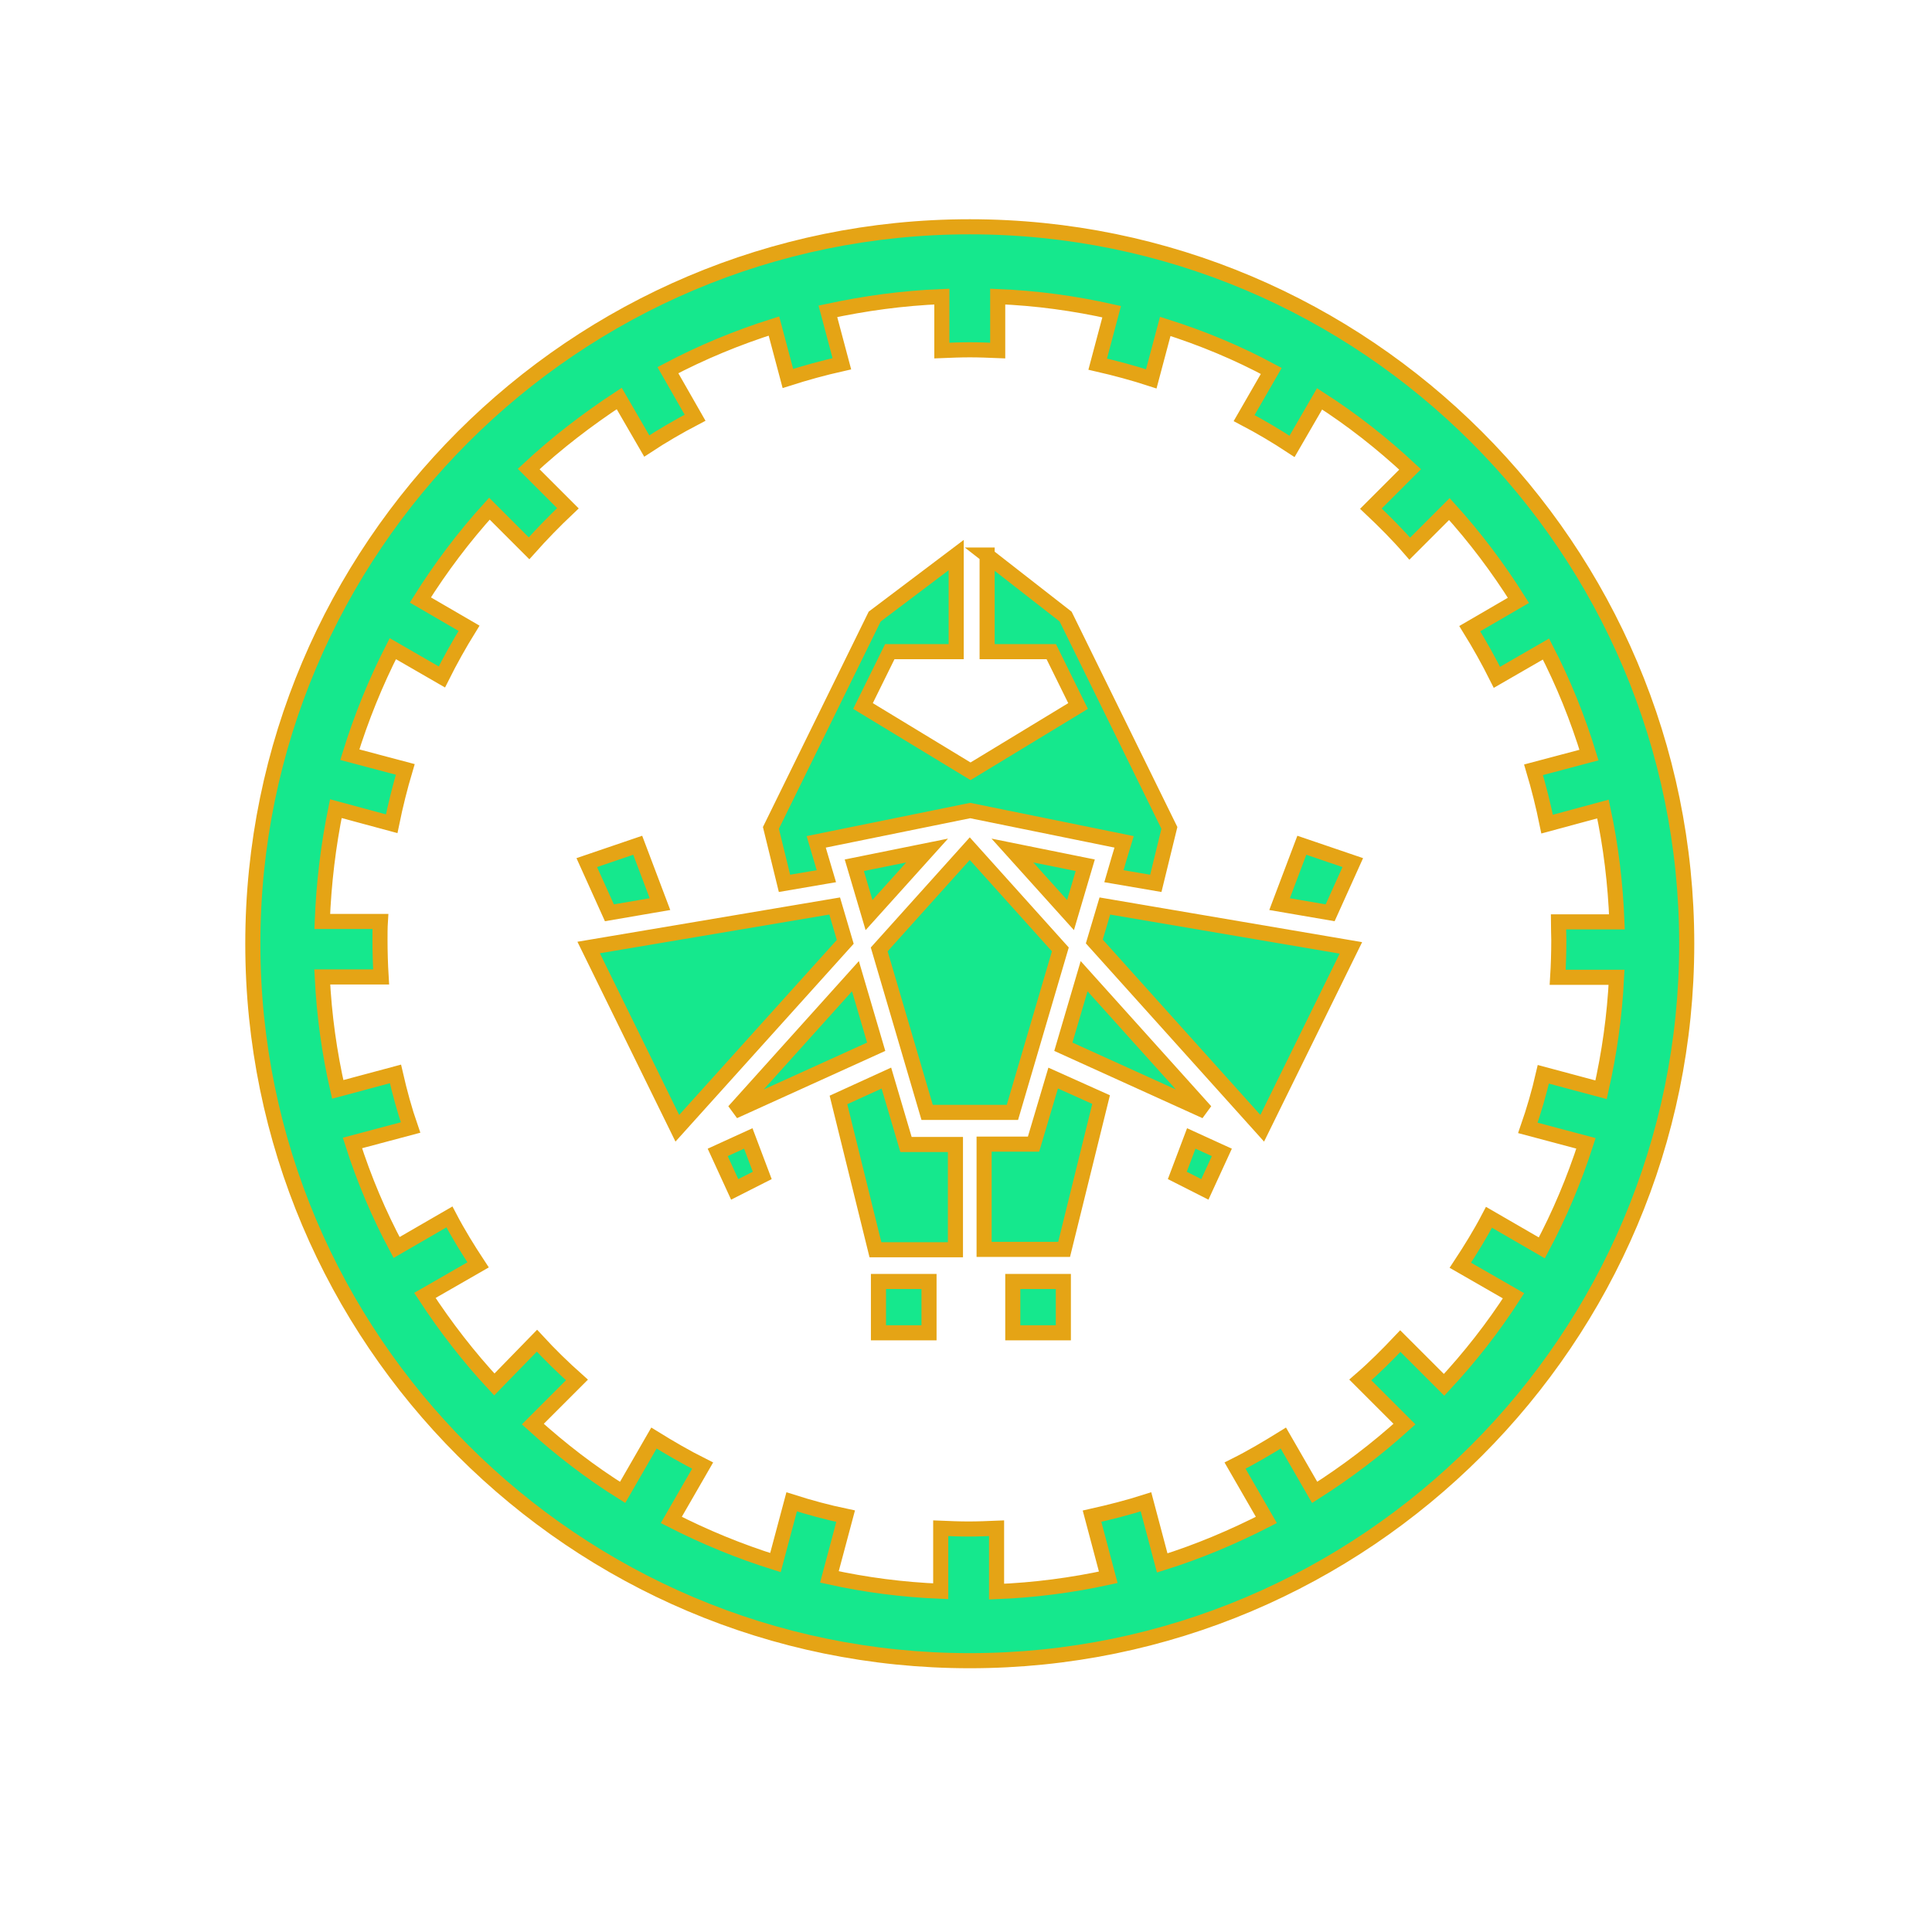<?xml version="1.0" encoding="utf-8"?>
<!-- Generator: Adobe Illustrator 21.0.2, SVG Export Plug-In . SVG Version: 6.00 Build 0)  -->
<svg version="1.1" baseProfile="tiny" id="Layer_1" xmlns="http://www.w3.org/2000/svg" xmlns:xlink="http://www.w3.org/1999/xlink"
	 x="0px" y="0px" viewBox="0 0 512 512" xml:space="preserve">
<g transform="translate(0,0)">
	<path fill="#15E88D" stroke="#E5A415" stroke-width="4" d="M257,60.1c-104.8,0-190,85.2-190,190c0,104.8,85.2,190,190,190
		s190-85.2,190-190C447,145.3,361.8,60.1,257,60.1z M249.6,78.6v14.3c2.5-0.1,4.9-0.2,7.4-0.2c2.5,0,4.9,0.1,7.4,0.2V78.6
		c10.3,0.4,20.4,1.8,30.2,4l-3.7,13.9c4.8,1.1,9.6,2.4,14.2,3.9l3.7-13.9c9.8,3.1,19.2,7,28.1,11.8l-7.2,12.5
		c4.4,2.3,8.6,4.8,12.7,7.5l7.3-12.6c8.6,5.5,16.6,11.8,24,18.7l-10.4,10.4c3.6,3.4,7.1,6.9,10.3,10.6l10.5-10.5
		c6.8,7.5,12.9,15.6,18.3,24.2l-12.9,7.5c2.6,4.2,5,8.5,7.2,12.9l13-7.5c4.6,8.9,8.4,18.3,11.4,28.1l-14.7,3.9
		c1.4,4.7,2.6,9.5,3.6,14.4l14.8-4c2.1,9.7,3.3,19.7,3.7,29.9h-15.5c0,1.6,0.1,3.2,0.1,4.8c0,3.3-0.1,6.7-0.3,9.9h15.6
		c-0.5,10.2-1.9,20.1-4.1,29.8l-15.3-4.1c-1.1,4.8-2.5,9.6-4.1,14.2l15.4,4.1c-3.1,9.6-7,18.9-11.7,27.7l-14-8.1
		c-2.3,4.4-4.9,8.6-7.6,12.7l14.1,8.1c-5.4,8.4-11.6,16.3-18.4,23.6l-11.6-11.6c-3.4,3.6-6.9,7.1-10.6,10.3l11.7,11.7
		c-7.4,6.7-15.3,12.7-23.8,18.1l-8.3-14.4c-4.2,2.6-8.4,5.1-12.8,7.3l8.3,14.4c-8.8,4.5-18,8.4-27.6,11.4l-4.3-16.2
		c-4.7,1.5-9.4,2.7-14.3,3.8l4.3,16.2c-9.6,2.1-19.5,3.4-29.6,3.8V405c-2.4,0.1-4.9,0.2-7.4,0.2c-2.5,0-5-0.1-7.4-0.2v16.7
		c-10.1-0.4-20-1.7-29.5-3.8l4.3-16.1c-4.8-1-9.6-2.3-14.3-3.8l-4.3,16.1c-9.6-3-18.8-6.8-27.6-11.3l8.3-14.4
		c-4.4-2.2-8.7-4.7-12.9-7.3l-8.3,14.4c-8.5-5.3-16.4-11.4-23.8-18.1l11.7-11.7c-3.7-3.3-7.2-6.7-10.6-10.4L131,366.9
		c-6.8-7.3-12.9-15.2-18.4-23.6l14.1-8.1c-2.7-4.1-5.3-8.3-7.6-12.7l-14,8.1c-4.7-8.8-8.6-18-11.7-27.7l15.4-4.1
		c-1.6-4.6-2.9-9.4-4-14.2l-15.3,4.1c-2.2-9.6-3.6-19.6-4.1-29.8h15.6c-0.2-3.3-0.3-6.6-0.3-9.9c0-1.6,0-3.2,0.1-4.8H85.4
		c0.4-10.2,1.6-20.2,3.6-29.9l14.8,4c1-4.9,2.2-9.7,3.6-14.4l-14.7-3.9c3-9.7,6.8-19.1,11.4-28.1l13,7.5c2.2-4.4,4.6-8.7,7.2-12.9
		l-12.9-7.5c5.4-8.6,11.5-16.7,18.3-24.2l10.5,10.5c3.3-3.7,6.7-7.2,10.3-10.6l-10.4-10.4c7.4-6.9,15.5-13.1,24-18.7l7.3,12.6
		c4.1-2.7,8.4-5.2,12.8-7.5L177,98.1c8.9-4.7,18.3-8.6,28.1-11.7l3.7,13.9c4.7-1.5,9.4-2.8,14.3-3.9l-3.7-13.9
		C229.2,80.4,239.2,79,249.6,78.6L249.6,78.6z"/>
</g>
<g transform="translate(0,0)">
	<path fill="#15E88D" stroke="#E5A415" stroke-width="4" d="M261.5,147.1l20.9,16.3l27.5,56l-3.6,14.7l-11.1-1.9l1.4-4.8l1.3-4.3
		l-40.8-8.3l-40.8,8.3l2.7,9.1l-11.1,1.9l-3.6-14.7l27.5-56l21.6-16.3v25.6h-17.6l-7.1,14.4l28.5,17.3l28.5-17.3l-7.1-14.4h-17
		V147.1z M345,224l13.5,4.6l-6,13.3l-13.4-2.3L345,224z M169,224l5.9,15.6l-13.4,2.3l-6-13.3L169,224z M257,224.9l24,26.7
		l-12.7,43.2h-22.6L233,251.6L257,224.9z M268.3,225.4l19.3,3.9l-3.9,13.2L268.3,225.4z M245.7,225.4l-15.4,17.1l-3.9-13.2
		L245.7,225.4z M292.8,240.1l65.2,11.1L334.5,299L290,249.5L292.8,240.1z M221.2,240.1l2.8,9.5L179.5,299L156,251.1L221.2,240.1z
		 M287.3,258.7l32.2,35.8l-37.7-17.1L287.3,258.7z M226.7,258.7l5.5,18.7l-37.7,17.1L226.7,258.7z M279.1,285.7l12.7,5.7l-9.8,39.7
		h-21.2v-27.9h13.1L279.1,285.7z M234.9,285.7l5.2,17.6h13.1v27.9H232l-9.8-39.7L234.9,285.7z M315.7,301.7l8.1,3.7l-4.5,9.8
		l-7.3-3.7L315.7,301.7z M198.3,301.7l3.7,9.8l-7.3,3.7l-4.5-9.8L198.3,301.7z M281.8,339.6v13.6h-13.4v-13.6H281.8z M246.2,339.6
		v13.6h-13.4v-13.6H246.2z"/>
</g>
</svg>
